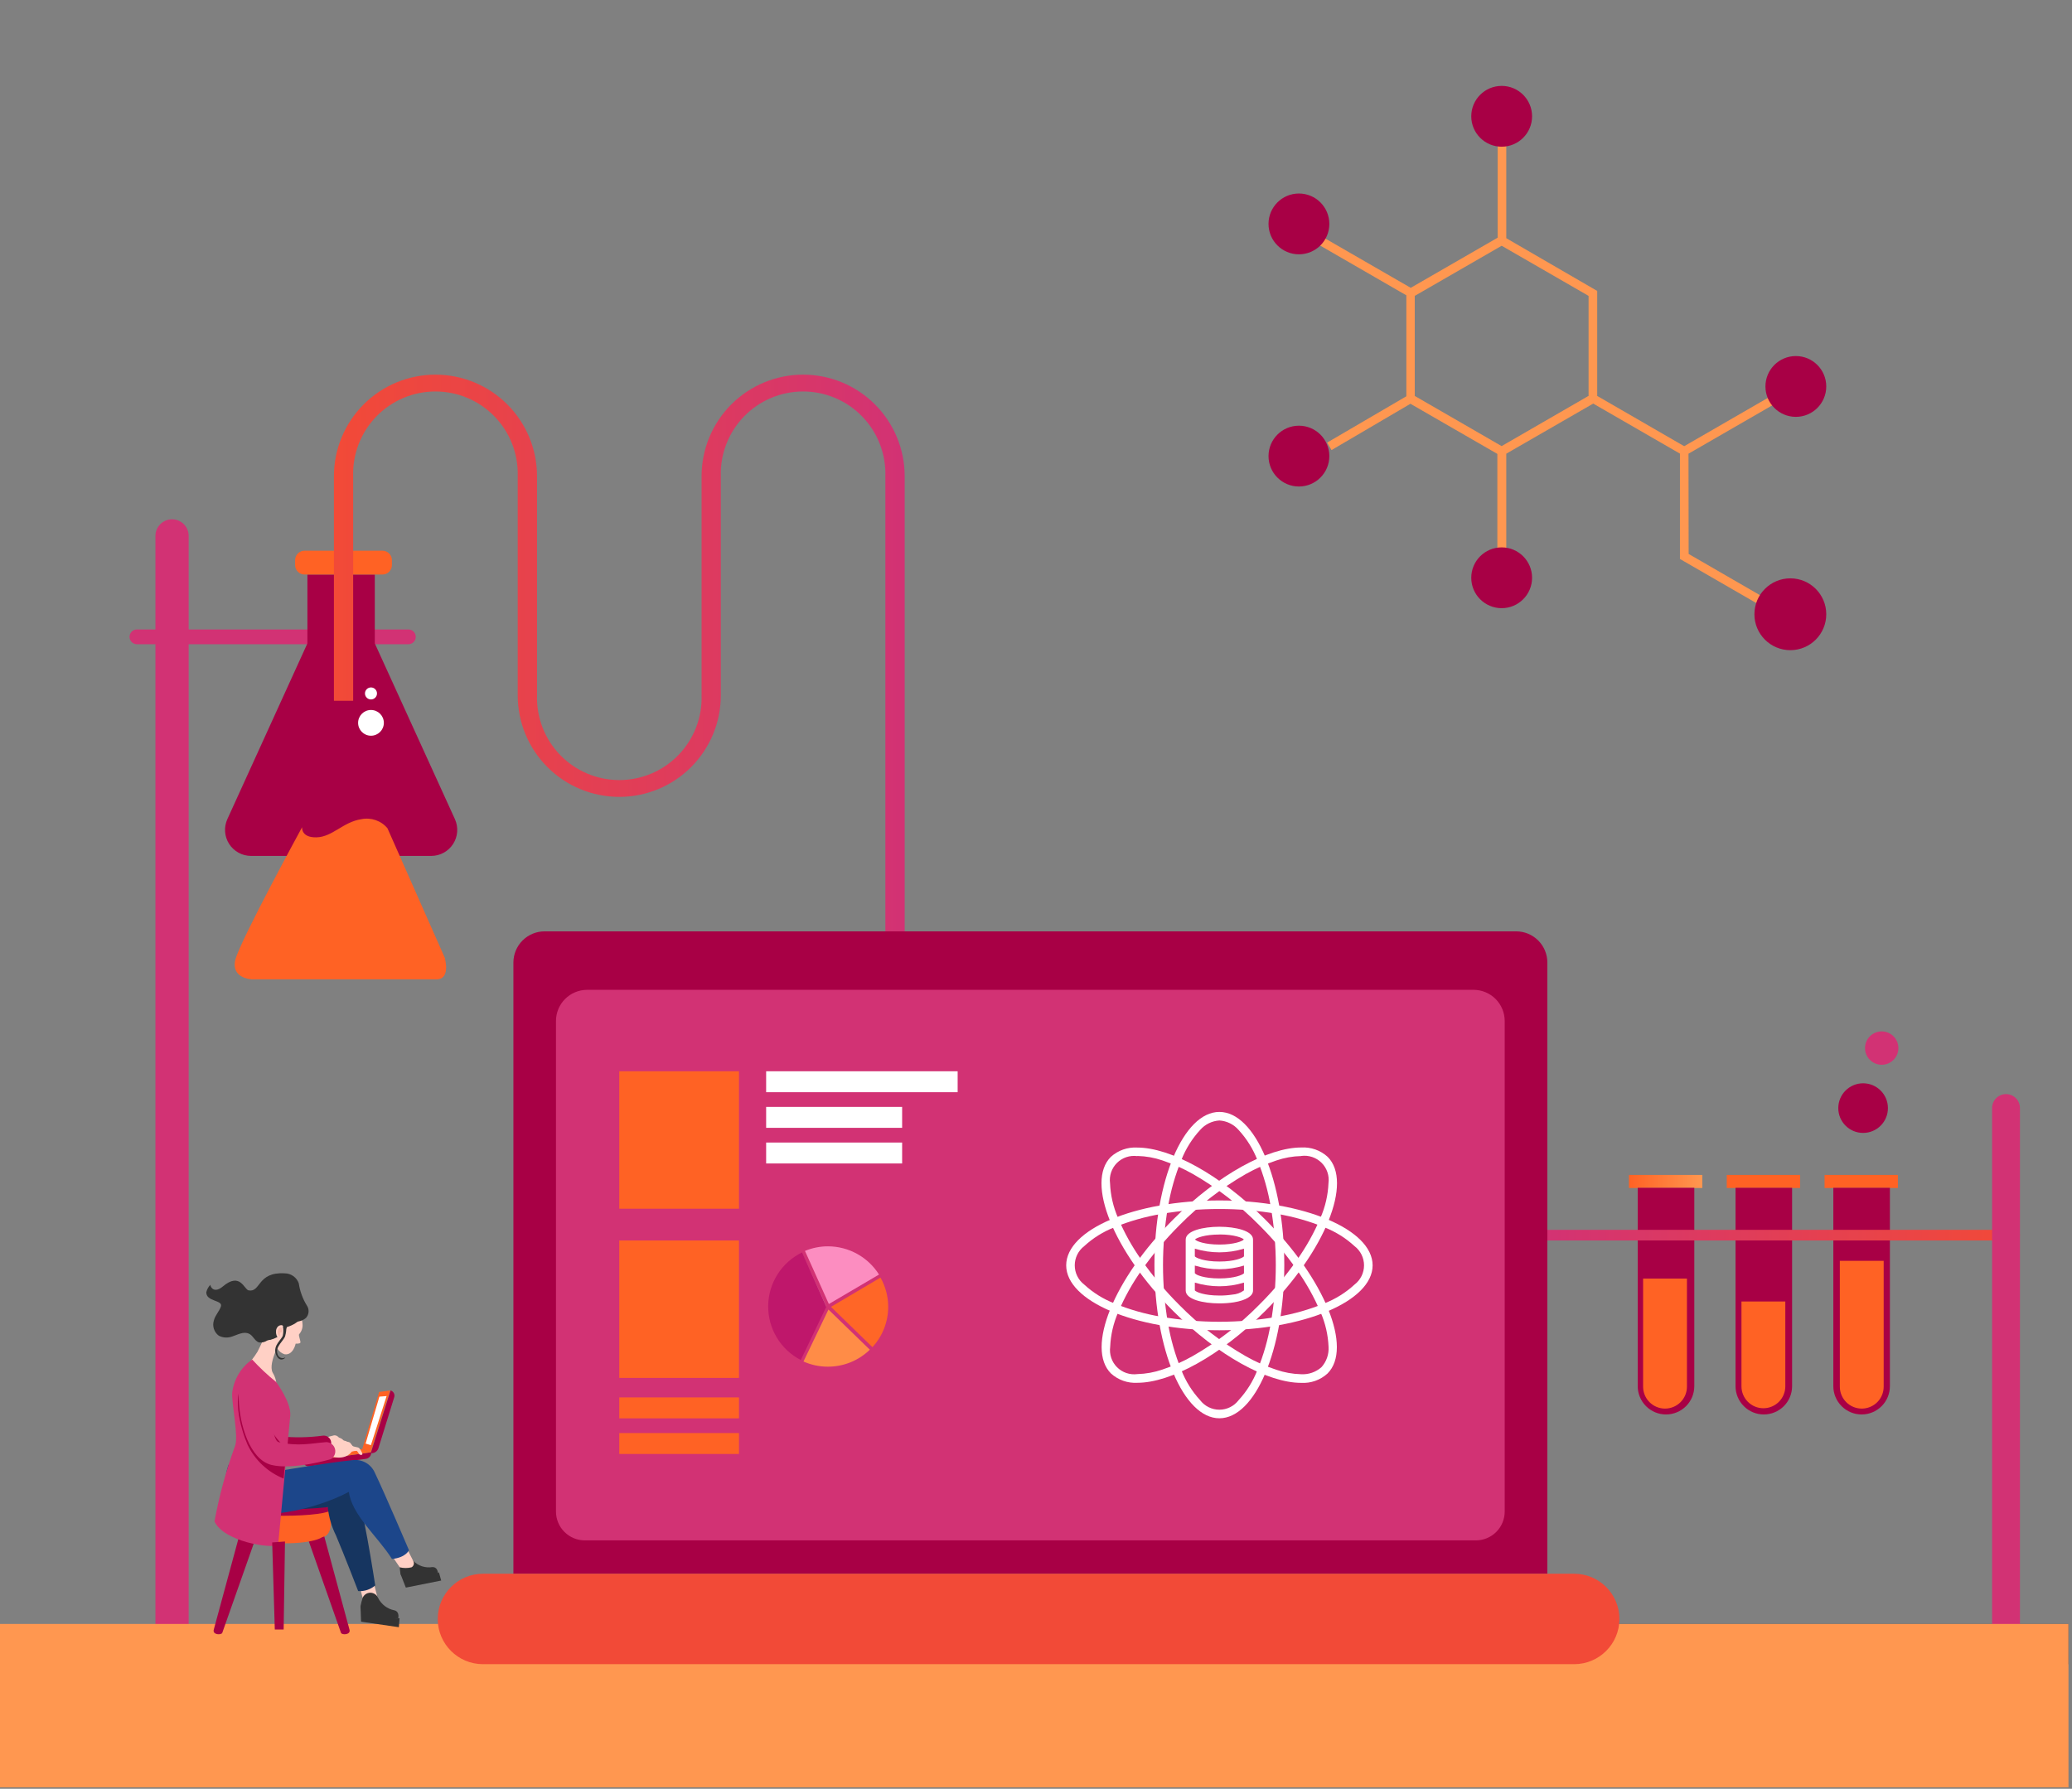 
<svg width="293" height="253" viewBox="0 0 293 253" fill="none" xmlns="http://www.w3.org/2000/svg">
	<rect x="0" y="0" width="293" height="253" fill="#808080" stroke="none"/>
	<style>
		.glow
		{
			animation: glowr 0.7s ease-in-out infinite;
		}
		@keyframes glowr
		{
			0%{ opacity: 0.4 }
			100%{ opacity: 1 }
		}

		.float
		{
			animation: floatr 4s ease-in-out infinite;
		}

		@keyframes floatr
		{
			0%{ transform: translateY(0vh); }
			50%{ transform: translateY(2vh); }
			100%{ transform: translateY(0vh); }
		}


			.tickk
	{
		stroke-dasharray: 400;
		stroke-dashoffset: 400;
		stroke: #ffffff;
        animation: ticker 4s ease forwards infinite;
        fill: #ffffff;
        stroke-width:0px;
	}
	@keyframes ticker{
		0% {  stroke-dashoffset: 400; fill: none;stroke-width:1px; fill-opacity: 0.1;}
		100%{ fill: #ffffff;stroke-dashoffset: 0;stroke-width:0px;ill-opacity: 1;}


	}

	.liquid
	{
		animation: liquidr 4s ease-in-out infinite;
		transform-origin: center center;
		transform: scale(1,0.98); 
	}

	@keyframes liquidr
		{
			0%{ transform: scale(1,0.98); }
			50%{ transform: scale(1,1.062) translateY(0.05vh);  }s
			100%{ transform: scale(1,0.98); }
		}

	</style>
<g id="Layer 1">
<path id="Vector_2" d="M240.72 166.18H230.35V168.03H240.72V166.18Z" fill="url(#paint0_linear)"/>
<path id="Vector_3" d="M231.49 168H239.59V196.06C239.59 197.121 239.169 198.138 238.418 198.888C237.668 199.639 236.651 200.06 235.59 200.06C234.529 200.06 233.512 199.639 232.762 198.888C232.011 198.138 231.59 197.121 231.59 196.06V168H231.49Z" fill="#A80045"/>
<path id="Vector_4" d="M254.55 166.18H244.18V168.03H254.55V166.18Z" fill="url(#paint1_linear)"/>
<path id="Vector_5" d="M245.32 168H253.42V196.06C253.42 197.121 252.999 198.138 252.248 198.888C251.498 199.639 250.481 200.06 249.42 200.06C248.359 200.06 247.342 199.639 246.592 198.888C245.841 198.138 245.42 197.121 245.42 196.06V168H245.32Z" fill="#A80045"/>
<path id="Vector_6" d="M268.38 166.18H258.01V168.03H268.38V166.18Z" fill="url(#paint2_linear)"/>
<path id="Vector_7" d="M259.15 168H267.25V196.06C267.25 197.121 266.829 198.138 266.078 198.888C265.328 199.639 264.311 200.06 263.25 200.06C262.189 200.06 261.172 199.639 260.422 198.888C259.671 198.138 259.25 197.121 259.25 196.06V168H259.15Z" fill="#A80045"/>
<path id="Vector_8" d="M284.88 173.95H218.33C217.916 173.95 217.58 174.286 217.58 174.7C217.58 175.114 217.916 175.45 218.33 175.45H284.88C285.294 175.45 285.63 175.114 285.63 174.7C285.63 174.286 285.294 173.95 284.88 173.95Z" fill="url(#paint3_linear)"/>
<path id="Vector_9" d="M57.75 89.03H19.36C18.786 89.03 18.32 89.496 18.32 90.07V90.08C18.32 90.654 18.786 91.12 19.36 91.12H57.75C58.324 91.12 58.79 90.654 58.79 90.08V90.07C58.79 89.496 58.324 89.03 57.75 89.03Z" fill="url(#paint4_linear)"/>
<path id="Vector_10" d="M61 121.06H35.49C34.876 121.058 34.271 120.902 33.732 120.607C33.194 120.312 32.737 119.886 32.405 119.369C32.073 118.852 31.876 118.26 31.831 117.647C31.787 117.034 31.896 116.42 32.15 115.86L43.47 91V81.26H53V91L64.33 115.86C64.584 116.419 64.693 117.032 64.649 117.644C64.605 118.256 64.409 118.848 64.078 119.365C63.747 119.881 63.292 120.307 62.754 120.603C62.217 120.899 61.614 121.056 61 121.06V121.06Z" fill="#A80045"/>
<path id="Vector_11" d="M54.08 77.89H43.07C42.33 77.89 41.73 78.49 41.73 79.23V79.92C41.73 80.66 42.33 81.26 43.07 81.26H54.08C54.82 81.26 55.42 80.66 55.42 79.92V79.23C55.42 78.49 54.82 77.89 54.08 77.89Z" fill="url(#paint5_linear)"/>
<path id="Vector_12" d="M26.68 75.8C26.68 74.502 25.628 73.45 24.33 73.45C23.032 73.45 21.98 74.502 21.98 75.8V230.98C21.98 232.278 23.032 233.33 24.33 233.33C25.628 233.33 26.68 232.278 26.68 230.98V75.8Z" fill="url(#paint6_linear)"/>
<path id="Vector_13" d="M292.5 229.69H220.36V235.39H292.5V229.69Z" fill="#384857"/>
<path id="Vector_14" d="M127.93 67.35V131.73H125.2V67.35C125.246 65.793 124.978 64.243 124.414 62.792C123.85 61.34 123 60.017 121.915 58.9C120.831 57.782 119.532 56.894 118.098 56.288C116.664 55.681 115.122 55.369 113.565 55.369C112.008 55.369 110.466 55.681 109.032 56.288C107.598 56.894 106.299 57.782 105.215 58.9C104.13 60.017 103.28 61.34 102.716 62.792C102.152 64.243 101.884 65.793 101.93 67.35V98.35C101.93 102.159 100.417 105.811 97.724 108.504C95.031 111.197 91.379 112.71 87.57 112.71C83.761 112.71 80.109 111.197 77.416 108.504C74.723 105.811 73.21 102.159 73.21 98.35V67.35C73.256 65.793 72.989 64.243 72.424 62.792C71.86 61.34 71.01 60.017 69.925 58.9C68.841 57.782 67.543 56.894 66.108 56.288C64.674 55.681 63.132 55.369 61.575 55.369C60.018 55.369 58.476 55.681 57.042 56.288C55.608 56.894 54.309 57.782 53.224 58.9C52.14 60.017 51.29 61.34 50.726 62.792C50.161 64.243 49.894 65.793 49.94 67.35V99.12H47.22V67.35C47.22 63.541 48.733 59.889 51.426 57.196C54.119 54.503 57.772 52.99 61.58 52.99C65.388 52.99 69.041 54.503 71.734 57.196C74.427 59.889 75.94 63.541 75.94 67.35V98.35C75.894 99.907 76.162 101.457 76.726 102.908C77.29 104.36 78.14 105.683 79.225 106.8C80.309 107.918 81.608 108.806 83.042 109.412C84.476 110.019 86.018 110.331 87.575 110.331C89.132 110.331 90.674 110.019 92.108 109.412C93.543 108.806 94.841 107.918 95.925 106.8C97.01 105.683 97.86 104.36 98.424 102.908C98.989 101.457 99.256 99.907 99.21 98.35V67.35C99.21 63.541 100.723 59.889 103.416 57.196C106.109 54.503 109.761 52.99 113.57 52.99C117.379 52.99 121.031 54.503 123.724 57.196C126.417 59.889 127.93 63.541 127.93 67.35V67.35Z" fill="url(#paint7_linear)"/>
<path id="Vector_15" d="M77 131.73H214.4C215.57 131.73 216.691 132.195 217.518 133.022C218.345 133.849 218.81 134.97 218.81 136.14V222.59H72.6V136.14C72.6 134.972 73.063 133.852 73.888 133.025C74.713 132.198 75.832 131.733 77 131.73Z" fill="#A80045"/>
<path id="Vector_16" d="M83 140H208.37C209.54 140 210.661 140.465 211.488 141.292C212.315 142.119 212.78 143.24 212.78 144.41V213.79C212.78 214.872 212.35 215.91 211.585 216.675C210.82 217.44 209.782 217.87 208.7 217.87H82.7C81.618 217.87 80.58 217.44 79.815 216.675C79.05 215.91 78.62 214.872 78.62 213.79V144.41C78.62 143.246 79.081 142.128 79.901 141.302C80.722 140.476 81.836 140.008 83 140Z" fill="url(#paint8_linear)"/>
<g id="Logo" class="tickk">
<path id="Vector_17" d="M160.85 163.5C162.052 163.528 163.242 163.741 164.38 164.13C165.866 164.632 167.302 165.271 168.67 166.04C172.118 168.018 175.281 170.457 178.07 173.29C180.026 175.232 181.806 177.344 183.39 179.6C184.72 181.473 185.843 183.485 186.74 185.6C187.417 187.146 187.8 188.804 187.87 190.49C187.904 191.012 187.832 191.536 187.661 192.031C187.489 192.525 187.22 192.981 186.87 193.37C186.077 194.073 185.038 194.433 183.98 194.37C182.781 194.338 181.594 194.122 180.46 193.73C178.967 193.237 177.527 192.597 176.16 191.82C172.709 189.845 169.546 187.406 166.76 184.57C164.81 182.625 163.033 180.514 161.45 178.26C160.116 176.39 158.992 174.377 158.1 172.26C157.423 170.711 157.04 169.049 156.97 167.36C156.901 166.838 156.952 166.308 157.122 165.81C157.291 165.312 157.572 164.859 157.945 164.487C158.317 164.116 158.771 163.835 159.269 163.668C159.768 163.5 160.299 163.449 160.82 163.52V163.52L160.85 163.5ZM160.82 162.31C160.14 162.27 159.459 162.366 158.817 162.592C158.174 162.819 157.584 163.172 157.08 163.63C153.5 167.22 157.45 176.98 165.91 185.44C172.25 191.79 179.33 195.59 183.98 195.59C184.66 195.631 185.341 195.536 185.984 195.309C186.626 195.083 187.217 194.729 187.72 194.27C191.31 190.69 187.36 180.92 178.89 172.46C172.55 166.12 165.48 162.31 160.82 162.31Z" fill="white"/>
<path id="Vector_18" d="M184 162.29V163.5C184.522 163.428 185.054 163.477 185.554 163.644C186.054 163.811 186.508 164.091 186.882 164.463C187.256 164.835 187.538 165.288 187.708 165.787C187.878 166.286 187.93 166.818 187.86 167.34C187.79 169.029 187.407 170.691 186.73 172.24C185.834 174.355 184.711 176.367 183.38 178.24C181.796 180.496 180.016 182.608 178.06 184.55C175.274 187.386 172.111 189.825 168.66 191.8C167.295 192.573 165.858 193.212 164.37 193.71C163.233 194.102 162.042 194.318 160.84 194.35C160.318 194.421 159.786 194.37 159.287 194.202C158.787 194.034 158.333 193.752 157.96 193.38C157.588 193.007 157.306 192.553 157.138 192.053C156.97 191.554 156.919 191.022 156.99 190.5C157.06 188.814 157.443 187.156 158.12 185.61C159.013 183.493 160.136 181.481 161.47 179.61C163.053 177.356 164.83 175.245 166.78 173.3C169.569 170.467 172.732 168.028 176.18 166.05C177.551 165.281 178.99 164.642 180.48 164.14C181.614 163.751 182.801 163.539 184 163.51V162.3V162.29ZM184 162.3C179.35 162.3 172.27 166.11 165.93 172.45C157.47 180.91 153.52 190.68 157.1 194.26C157.604 194.718 158.194 195.071 158.837 195.298C159.479 195.524 160.16 195.62 160.84 195.58C165.5 195.58 172.57 191.78 178.91 185.43C187.38 176.97 191.33 167.21 187.74 163.62C187.237 163.161 186.646 162.807 186.004 162.581C185.361 162.354 184.68 162.259 184 162.3V162.3Z" fill="white"/>
<path id="Vector_19" d="M172.43 171C175.185 170.993 177.936 171.228 180.65 171.7C182.923 172.085 185.146 172.718 187.28 173.59C188.853 174.204 190.298 175.106 191.54 176.25C191.959 176.569 192.298 176.981 192.532 177.452C192.765 177.924 192.887 178.444 192.887 178.97C192.887 179.496 192.765 180.016 192.532 180.488C192.298 180.959 191.959 181.371 191.54 181.69C190.298 182.834 188.853 183.736 187.28 184.35C185.148 185.226 182.924 185.86 180.65 186.24C175.211 187.187 169.649 187.187 164.21 186.24C161.936 185.86 159.712 185.226 157.58 184.35C156.007 183.736 154.562 182.834 153.32 181.69C152.903 181.37 152.565 180.958 152.333 180.486C152.1 180.015 151.98 179.496 151.98 178.97C151.98 178.444 152.1 177.925 152.333 177.454C152.565 176.982 152.903 176.57 153.32 176.25C154.562 175.106 156.007 174.204 157.58 173.59C159.714 172.718 161.937 172.085 164.21 171.7C166.924 171.228 169.675 170.994 172.43 171V171ZM172.43 169.79C160.43 169.79 150.77 173.9 150.77 178.97C150.77 184.04 160.47 188.15 172.43 188.15C184.39 188.15 194.1 184.04 194.1 178.97C194.1 173.9 184.4 169.79 172.43 169.79Z" fill="white"/>
<path id="Vector_20" d="M172.43 158.48C172.95 158.512 173.458 158.646 173.925 158.876C174.392 159.106 174.808 159.427 175.15 159.82C176.294 161.062 177.196 162.507 177.81 164.08C178.686 166.212 179.32 168.436 179.7 170.71C180.647 176.149 180.647 181.711 179.7 187.15C179.32 189.424 178.686 191.648 177.81 193.78C177.196 195.353 176.294 196.798 175.15 198.04C174.831 198.459 174.419 198.798 173.948 199.032C173.476 199.265 172.956 199.387 172.43 199.387C171.904 199.387 171.384 199.265 170.912 199.032C170.441 198.798 170.029 198.459 169.71 198.04C168.566 196.798 167.664 195.353 167.05 193.78C166.178 191.646 165.545 189.423 165.16 187.15C164.227 181.71 164.227 176.15 165.16 170.71C165.545 168.437 166.178 166.214 167.05 164.08C167.664 162.507 168.566 161.062 169.71 159.82C170.052 159.428 170.469 159.108 170.936 158.878C171.403 158.648 171.911 158.513 172.43 158.48V158.48ZM172.43 157.27C167.36 157.27 163.25 166.97 163.25 178.93C163.25 190.89 167.36 200.6 172.43 200.6C177.5 200.6 181.61 190.9 181.61 178.93C181.61 166.96 177.5 157.27 172.43 157.27V157.27Z" fill="white"/>
<path id="Vector_21" d="M172.43 173.51C170.14 173.51 167.67 174.08 167.67 175.32V182.54C167.67 183.79 170.14 184.35 172.42 184.35H172.48C173.149 184.35 173.818 184.3 174.48 184.2C176.19 183.92 177.19 183.31 177.19 182.54V175.32C177.2 174.08 174.72 173.51 172.43 173.51ZM175.91 182.51C175.427 182.868 174.85 183.076 174.25 183.11C173.648 183.203 173.039 183.247 172.43 183.24C170.26 183.24 169.12 182.73 168.96 182.51V181.41C171.225 182.103 173.645 182.103 175.91 181.41V182.51ZM168.96 176.61C171.225 177.303 173.645 177.303 175.91 176.61V177.7C175.74 177.91 174.61 178.43 172.43 178.43C170.25 178.43 169.12 177.91 168.96 177.7V176.61ZM168.96 180.1V179C171.225 179.693 173.645 179.693 175.91 179V180.09C175.74 180.3 174.61 180.82 172.43 180.82C170.25 180.82 169.12 180.32 169 180.11L168.96 180.1ZM172.44 174.6C174.56 174.6 175.72 175.09 175.89 175.31C175.72 175.54 174.56 176.03 172.44 176.03C170.32 176.03 169.15 175.54 168.99 175.31C169.15 175.1 170.32 174.61 172.44 174.61V174.6Z" fill="white"/>
</g>
<path id="Vector_22" d="M225.25 57.08L213 64.17L225.31 57.06L225.25 57.08Z" fill="#FF9750"/>
<path id="Vector_23" d="M224.64 56.02V56.05L212.35 63.15L212.33 63.13L224.64 56.02Z" fill="#FF9750"/>
<path id="Vector_24" d="M238.77 64.17L251.36 56.9L250.75 55.84L238.16 63.11L225.86 56V41.15L213 33.69V19.07H211.78V33.62L199.49 40.71L186.89 33.44L186.28 34.5L198.87 41.77V56.05L187.67 62.6L188.29 63.66L199.45 57.11L211.74 64.2V78.72H213V64.17L225.29 57.08L237.56 64.16V79.06L250.77 86.69L251.38 85.63L238.79 78.35L238.77 64.17ZM224.64 56L212.35 63.1L200.06 56V41.85L212.35 34.76L224.64 41.85V56Z" fill="#FF9750"/>
<path id="Vector_25" d="M285.64 156.72C285.64 155.632 284.758 154.75 283.67 154.75C282.582 154.75 281.7 155.632 281.7 156.72V233.42C281.7 234.508 282.582 235.39 283.67 235.39C284.758 235.39 285.64 234.508 285.64 233.42V156.72Z" fill="url(#paint9_linear)"/>
<path id="Vector_26" d="M104.5 151.52H87.57V170.96H104.5V151.52Z" fill="url(#paint10_linear)"/>
<g id="Group" style="mix-blend-mode:soft-light">
<g id="Vector_27" style="mix-blend-mode:soft-light">
<path d="M135.42 151.52H108.34V154.48H135.42V151.52Z" fill="white"/>
</g>
<g id="Vector_28" style="mix-blend-mode:soft-light">
<path d="M127.57 156.56H108.34V159.52H127.57V156.56Z" fill="white"/>
</g>
<g id="Vector_29" style="mix-blend-mode:soft-light">
<path d="M127.57 161.6H108.34V164.56H127.57V161.6Z" fill="white"/>
</g>
</g>
<path id="Vector_30" d="M104.5 197.65H87.57V200.61H104.5V197.65Z" fill="url(#paint11_linear)"/>
<path id="Vector_31" d="M104.5 202.69H87.57V205.65H104.5V202.69Z" fill="url(#paint12_linear)"/>
<path id="Vector_32" d="M104.5 175.45H87.57V194.89H104.5V175.45Z" fill="url(#paint13_linear)"/>
<path id="Vector_33" d="M116.86 184.89V184.8L113.24 192.36C111.835 191.636 110.66 190.536 109.846 189.182C109.031 187.828 108.61 186.274 108.628 184.694C108.647 183.114 109.105 181.571 109.951 180.237C110.798 178.903 111.999 177.83 113.42 177.14V177.14L116.86 184.79C116.851 184.823 116.851 184.857 116.86 184.89V184.89Z" fill="#BF176B"/>
<path id="Vector_34" d="M116.84 184.76V184.85C116.833 184.82 116.833 184.79 116.84 184.76V184.76ZM116.84 184.76V184.85C116.833 184.82 116.833 184.79 116.84 184.76V184.76Z" fill="#E54050"/>
<path id="Vector_35" d="M125.6 184.79C125.611 186.92 124.814 188.974 123.37 190.54L117.51 184.84L124.51 180.7C125.216 181.948 125.591 183.356 125.6 184.79V184.79Z" fill="#FF6627"/>
<path id="Vector_36" d="M124.3 180.27L117.21 184.44L113.83 176.93C114.862 176.498 115.971 176.277 117.09 176.28C118.531 176.283 119.947 176.65 121.208 177.348C122.469 178.045 123.532 179.051 124.3 180.27V180.27Z" fill="#FC8DC0"/>
<path id="Vector_37" d="M116.84 184.76L113.4 177.11L116.83 184.77V184.86C116.824 184.826 116.828 184.792 116.84 184.76Z" fill="white"/>
<path id="Vector_38" d="M123 190.9C121.414 192.446 119.285 193.308 117.07 193.3C115.881 193.305 114.705 193.056 113.62 192.57L117.15 185.22L123 190.9Z" fill="#FF8C47"/>
<path id="Vector_39" d="M116.84 184.76V184.85C116.833 184.82 116.833 184.79 116.84 184.76V184.76Z" fill="white"/>
<path id="Vector_40" d="M292.5 229.69H0V252.8H292.5V229.69Z" fill="#FF9750"/>
<path id="Vector_41" d="M222.6 222.59H68.3C64.765 222.59 61.9 225.453 61.9 228.985C61.9 232.517 64.765 235.38 68.3 235.38H222.6C226.135 235.38 229 232.517 229 228.985C229 225.453 226.135 222.59 222.6 222.59Z" fill="url(#paint14_linear)"/>
<g id="FloatDots" class="float">
<path id="Vector_42" d="M266.09 150.6C267.393 150.6 268.45 149.543 268.45 148.24C268.45 146.937 267.393 145.88 266.09 145.88C264.787 145.88 263.73 146.937 263.73 148.24C263.73 149.543 264.787 150.6 266.09 150.6Z" fill="url(#paint15_linear)"/>
<path id="Vector_43" d="M263.46 160.24C265.399 160.24 266.97 158.669 266.97 156.73C266.97 154.791 265.399 153.22 263.46 153.22C261.521 153.22 259.95 154.791 259.95 156.73C259.95 158.669 261.521 160.24 263.46 160.24Z" fill="#A80045"/>
</g>
<g id="Dots" class="glow">
<path id="Vector_44" d="M253.95 58.96C256.325 58.96 258.25 57.035 258.25 54.66C258.25 52.285 256.325 50.36 253.95 50.36C251.575 50.36 249.65 52.285 249.65 54.66C249.65 57.035 251.575 58.96 253.95 58.96Z" fill="#A80045"/>
<path id="Vector_45" d="M253.17 91.96C255.976 91.96 258.25 89.686 258.25 86.88C258.25 84.074 255.976 81.8 253.17 81.8C250.364 81.8 248.09 84.074 248.09 86.88C248.09 89.686 250.364 91.96 253.17 91.96Z" fill="#A80045"/>
<path id="Vector_46" d="M212.35 86.02C214.725 86.02 216.65 84.095 216.65 81.72C216.65 79.345 214.725 77.42 212.35 77.42C209.975 77.42 208.05 79.345 208.05 81.72C208.05 84.095 209.975 86.02 212.35 86.02Z" fill="#A80045"/>
<path id="Vector_47" d="M183.68 68.81C186.055 68.81 187.98 66.885 187.98 64.51C187.98 62.135 186.055 60.21 183.68 60.21C181.305 60.21 179.38 62.135 179.38 64.51C179.38 66.885 181.305 68.81 183.68 68.81Z" fill="#A80045"/>
<path id="Vector_48" d="M183.68 35.97C186.055 35.97 187.98 34.045 187.98 31.67C187.98 29.295 186.055 27.37 183.68 27.37C181.305 27.37 179.38 29.295 179.38 31.67C179.38 34.045 181.305 35.97 183.68 35.97Z" fill="#A80045"/>
<path id="Vector_49" d="M212.35 20.75C214.725 20.75 216.65 18.825 216.65 16.45C216.65 14.075 214.725 12.15 212.35 12.15C209.975 12.15 208.05 14.075 208.05 16.45C208.05 18.825 209.975 20.75 212.35 20.75Z" fill="#A80045"/>
</g>
<path id="Liquid" class="liquid" d="M42.722 97.349C42.722 97.349 42.532 98.879 44.772 98.819C47.012 98.76 48.532 96.59 51.092 96.201C51.77 96.058 52.473 96.105 53.126 96.336C53.779 96.568 54.355 96.974 54.792 97.511L62.889 116.183C62.889 116.183 63.788 119.313 61.738 119.312L35.568 119.308C35.568 119.308 32.638 119.177 33.278 116.497C33.919 113.817 42.722 97.349 42.722 97.349Z" fill="url(#paint16_linear)"/>
<path id="Vector_50" d="M52.46 104.06C53.465 104.06 54.28 103.245 54.28 102.24C54.28 101.235 53.465 100.42 52.46 100.42C51.455 100.42 50.64 101.235 50.64 102.24C50.64 103.245 51.455 104.06 52.46 104.06Z" fill="white"/>
<path id="Vector_51" d="M52.46 98.93C52.929 98.93 53.31 98.549 53.31 98.08C53.31 97.611 52.929 97.23 52.46 97.23C51.991 97.23 51.61 97.611 51.61 98.08C51.61 98.549 51.991 98.93 52.46 98.93Z" fill="white"/>
<path id="Vector_52" d="M39.76 187.79C39.76 187.79 39.14 187.53 38.94 188.07C38.899 188.163 38.88 188.264 38.884 188.366C38.888 188.468 38.915 188.567 38.963 188.657C39.011 188.747 39.079 188.824 39.162 188.884C39.245 188.943 39.34 188.983 39.44 189C40.08 189.08 39.76 187.79 39.76 187.79Z" fill="#E57E55"/>
<path id="Vector_53" d="M37.83 188C37.417 189.089 36.943 190.154 36.41 191.19C35.912 192.001 35.314 192.747 34.63 193.41C34.63 193.41 37.79 196.48 39.07 196.54C39.183 195.701 38.999 194.848 38.55 194.13C37.82 192.66 40 189.13 40 189.13C39.314 188.685 38.588 188.307 37.83 188V188Z" fill="#FFD0C5"/>
<path id="Vector_54" fill-rule="evenodd" clip-rule="evenodd" d="M40.25 191.55C41.48 191.71 41.81 190.04 41.81 190.04C41.81 190.04 42.43 190.09 42.48 189.89C42.53 189.69 42.19 188.89 42.29 188.72C42.478 188.514 42.619 188.27 42.702 188.003C42.785 187.737 42.808 187.456 42.77 187.18C42.756 186.917 42.69 186.66 42.576 186.422C42.463 186.185 42.303 185.973 42.107 185.797C41.911 185.621 41.682 185.486 41.434 185.399C41.186 185.312 40.923 185.275 40.66 185.29C39.724 186.499 39.148 187.948 39 189.47C38.916 189.91 38.997 190.365 39.228 190.749C39.458 191.132 39.822 191.418 40.25 191.55V191.55Z" fill="#FFD0C5"/>
<path id="Vector_55" fill-rule="evenodd" clip-rule="evenodd" d="M40.09 188.57L40.59 187.69C41.428 187.454 42.177 186.974 42.74 186.31C42.92 186 42.74 185.41 42.04 184.8C41.34 184.19 38.04 183.2 36.89 185.45C36.483 186.082 36.328 186.844 36.456 187.584C36.584 188.325 36.985 188.991 37.58 189.45C38.37 189.85 40.09 188.57 40.09 188.57Z" fill="#333333"/>
<path id="Vector_56" d="M36.62 189.87C35.99 189.66 35.78 188.87 35.19 188.63C34.41 188.28 33.55 188.81 32.81 189.04C32.507 189.15 32.184 189.196 31.863 189.175C31.541 189.155 31.227 189.068 30.94 188.92C30.615 188.68 30.373 188.346 30.248 187.962C30.122 187.578 30.12 187.165 30.24 186.78C30.41 186.04 31 185.51 31.24 184.78C31.53 183.84 29.16 184.14 29.17 182.78C29.263 182.38 29.463 182.014 29.75 181.72C29.75 182.03 30.27 183 31.52 181.95C33.99 179.87 34.52 182.4 35.16 182.51C36.9 182.83 36.35 179.87 40.25 180.1C40.688 180.1 41.116 180.235 41.474 180.487C41.832 180.74 42.103 181.097 42.25 181.51C42.411 182.616 42.795 183.678 43.38 184.63C43.564 184.892 43.654 185.208 43.636 185.527C43.618 185.847 43.492 186.151 43.28 186.39C42.28 187.3 40.86 186.82 39.68 186.94C39.24 186.94 38.68 187.18 38.68 187.71C38.68 188.24 39.35 188.86 38.77 189.21C38.449 189.372 38.114 189.506 37.77 189.61C37.431 189.834 37.022 189.927 36.62 189.87V189.87Z" fill="#333333"/>
<path id="Vector_57" d="M40.18 188.43C40.18 188.43 40.27 187.43 39.79 187.43C39.31 187.43 39.08 187.86 39.04 188.17C39 188.48 39.04 189.25 39.63 189.36C39.89 189.41 40.09 189.23 40.18 188.43Z" fill="#FFD0C5"/>
<path id="Vector_58" d="M39.59 189C39.59 188.85 39.59 188.67 39.59 188.5C39.671 188.488 39.751 188.472 39.83 188.45C39.88 188.17 39.93 187.59 39.56 187.78C39.19 187.97 39.16 188.92 39.59 189Z" fill="#F7BAAD"/>
<path id="Vector_59" fill-rule="evenodd" clip-rule="evenodd" d="M40 187.59C40.081 188.009 40.081 188.441 40 188.86C39.88 189.45 38.58 190.25 39 191.49C39.42 192.73 40.28 192.21 40.35 191.99C40.245 192.052 40.126 192.087 40.004 192.092C39.882 192.098 39.76 192.073 39.65 192.021C39.54 191.969 39.444 191.89 39.37 191.792C39.297 191.695 39.249 191.581 39.23 191.46C38.91 190.46 40.14 189.63 40.33 188.96C40.454 188.501 40.508 188.025 40.49 187.55L40 187.59Z" fill="#333333"/>
<path id="Vector_60" d="M34.1 216.22L30.23 230.49C30.01 231.25 31.3 231.28 31.43 230.95L36.5 216.56L34.1 216.22Z" fill="#A80045"/>
<path id="Vector_61" d="M45.56 216.22L49.42 230.49C49.64 231.25 48.35 231.28 48.22 230.95L43.16 216.56L45.56 216.22Z" fill="#A80045"/>
<path id="Vector_62" d="M34.4 217.22C34.4 217.22 35.09 218.29 40.06 218.29C45.03 218.29 45.82 217.22 45.82 217.22H34.4Z" fill="url(#paint17_linear)"/>
<path id="Vector_63" d="M32.14 214.52C32.065 215.424 32.264 216.33 32.71 217.12C33.77 218.39 45.36 217.63 45.98 217.29C47.24 216.6 46.68 213.8 46.68 213.8L32.14 214.52Z" fill="url(#paint18_linear)"/>
<path id="Vector_64" d="M46.53 212.06L33.62 212.32C33.532 212.323 33.445 212.346 33.367 212.388C33.289 212.429 33.222 212.488 33.17 212.56C32.885 212.931 32.637 213.33 32.43 213.75C31.97 214.75 32 214.75 33 214.81C36.34 214.88 46.39 214.6 46.39 214.6C46.481 214.589 46.568 214.557 46.645 214.506C46.721 214.455 46.785 214.387 46.83 214.308C46.876 214.228 46.903 214.139 46.908 214.047C46.913 213.956 46.896 213.864 46.86 213.78" fill="url(#paint19_linear)"/>
<path id="Vector_65" d="M40.07 214.39C43.781 214.39 46.79 213.996 46.79 213.51C46.79 213.024 43.781 212.63 40.07 212.63C36.359 212.63 33.35 213.024 33.35 213.51C33.35 213.996 36.359 214.39 40.07 214.39Z" fill="#A80045"/>
<path id="Vector_66" d="M50.79 224.12L51.28 225.99C51.28 225.99 53.11 227.38 53.36 225.87C53.36 225.87 52.99 224.42 52.82 223.73C52.65 223.04 50.77 223.26 50.79 224.12Z" fill="#FFD0C5"/>
<path id="Vector_67" d="M51.28 226C51.157 226.387 51.057 226.781 50.98 227.18C51.1 227.736 51.253 228.283 51.44 228.82C51.533 228.882 51.643 228.915 51.755 228.915C51.867 228.915 51.977 228.882 52.07 228.82L52.3 227.82C52.607 228.221 52.987 228.56 53.42 228.82C54.357 229.087 55.345 229.124 56.3 228.93C56.3 228.93 56.57 227.99 55.8 227.77C55.296 227.676 54.82 227.465 54.412 227.155C54.004 226.844 53.674 226.441 53.45 225.98C53.357 225.768 53.204 225.589 53.01 225.463C52.816 225.337 52.59 225.272 52.358 225.274C52.127 225.276 51.902 225.346 51.71 225.475C51.518 225.604 51.369 225.787 51.28 226V226Z" fill="#333333"/>
<g id="Group_2">
<path id="Vector_68" d="M56.5 228.88C55.547 228.999 54.582 228.966 53.64 228.78C53.03 228.46 52.38 227.56 52.19 227.53C52 227.5 50.98 227.17 50.98 227.17L51.06 229.37L56.4 230.15L56.5 228.88Z" fill="#333333"/>
</g>
<path id="Vector_69" d="M53.06 224.24C52.394 224.815 51.528 225.103 50.65 225.04C50.65 225.04 48.65 219.85 47.51 217.17C46.885 215.917 46.492 214.562 46.35 213.17C44.154 213.396 41.947 213.496 39.74 213.47C39.74 213.47 48.02 209.47 49.22 209.52C49.54 209.52 49.67 209.73 49.66 210.03C49.868 210.091 50.05 210.217 50.18 210.39C51.12 211.51 53.06 224.24 53.06 224.24Z" fill="#163560"/>
<path id="Vector_70" d="M40.26 204C40.26 204.14 40.49 208.32 39.97 208.47C39.45 208.62 37.7 208.82 37.32 207.95C36.94 207.08 40.26 204 40.26 204Z" fill="#EFE9DA"/>
<path id="Vector_71" d="M43.72 207.41L51.72 206.34C51.923 206.314 52.11 206.219 52.252 206.072C52.394 205.925 52.481 205.734 52.5 205.53V205.53C52.716 205.543 52.929 205.485 53.11 205.366C53.29 205.247 53.427 205.073 53.5 204.87L55.75 197.61C55.779 197.514 55.788 197.413 55.778 197.314C55.767 197.214 55.737 197.118 55.688 197.03C55.64 196.943 55.574 196.866 55.496 196.804C55.417 196.742 55.327 196.696 55.23 196.67V196.67L52.47 205.41L42.87 206.77C42.91 206.961 43.019 207.131 43.175 207.249C43.331 207.367 43.525 207.424 43.72 207.41V207.41Z" fill="#A80045"/>
<path id="Vector_72" d="M55.18 196.67L53.61 196.88L51.23 204.95L52.42 205.41L55.18 196.67Z" fill="url(#paint20_linear)"/>
<path id="Vector_73" d="M53.65 197.54L54.67 197.46L52.45 204.4L51.7 204.18L53.65 197.54Z" fill="white"/>
<path id="Vector_74" d="M51.23 204.95L43.18 206.08L42.82 206.77L52.42 205.41L51.23 204.95Z" fill="url(#paint21_linear)"/>
<path id="Vector_75" d="M45.25 203.6C45.904 203.361 46.572 203.164 47.25 203.01C47.76 203.01 47.8 203.29 48.01 203.36C48.231 203.427 48.429 203.555 48.58 203.73C48.77 203.91 49.24 203.88 49.49 204.04C49.708 204.279 49.872 204.562 49.97 204.87C49.97 205.05 49.77 205.05 49.63 204.98C49.49 204.91 49.3 204.51 49.17 204.45C49.04 204.39 48.45 204.55 48.45 204.55C48.45 204.55 47.81 205.72 45.87 205.31C43.77 204.86 45.25 203.6 45.25 203.6Z" fill="#FFD0C5"/>
<path id="Vector_76" d="M35.17 193.75C35.17 193.75 33.33 193.75 33.6 196.87C33.87 199.99 35.8 205.27 38.73 205.87C41.66 206.47 46.21 205.06 46.21 205.06C46.441 204.957 46.628 204.775 46.736 204.545C46.843 204.316 46.864 204.056 46.794 203.812C46.725 203.569 46.57 203.358 46.358 203.22C46.146 203.082 45.891 203.025 45.64 203.06C43.651 203.328 41.637 203.362 39.64 203.16C38.64 203.07 38.06 197.93 37.8 196.45C37.54 194.97 36.44 193.69 35.17 193.75Z" fill="#A80045"/>
<path id="Vector_77" d="M56.52 221.48C56.536 221.862 56.573 222.242 56.63 222.62C56.915 223.076 57.229 223.514 57.57 223.93C57.662 223.962 57.763 223.964 57.856 223.935C57.95 223.906 58.032 223.849 58.09 223.77L58.02 222.77C58.415 223.044 58.86 223.238 59.33 223.34C60.25 223.279 61.142 222.998 61.93 222.52C61.93 222.52 61.93 221.61 61.12 221.65C60.643 221.725 60.154 221.688 59.694 221.54C59.234 221.393 58.815 221.139 58.47 220.8C58.322 220.636 58.13 220.519 57.916 220.465C57.702 220.41 57.477 220.419 57.269 220.492C57.061 220.565 56.879 220.697 56.745 220.873C56.612 221.049 56.534 221.26 56.52 221.48V221.48Z" fill="#333333"/>
<g id="Group_3">
<path id="Vector_78" d="M62.07 222.4C61.259 222.807 60.388 223.081 59.49 223.21C58.86 223.12 57.99 222.52 57.82 222.56C57.65 222.6 56.63 222.62 56.63 222.62L57.39 224.55L62.39 223.55L62.07 222.4Z" fill="#333333"/>
</g>
<path id="Vector_79" d="M55.14 219.63L56.53 221.68C57.075 221.812 57.645 221.812 58.19 221.68C58.333 221.603 58.442 221.475 58.494 221.32C58.546 221.166 58.538 220.998 58.47 220.85L57.33 218.6L55.14 219.63Z" fill="#FFD0C5"/>
<path id="Vector_80" d="M53 208.29C52.734 207.683 52.275 207.182 51.695 206.864C51.114 206.545 50.444 206.428 49.79 206.53C46.68 206.83 39.43 208.05 39.43 208.05L32.34 207.15C32.34 207.15 30.77 210.68 33.61 213.15C36.07 215.32 44.44 213.62 49.33 211.01C49.79 214.34 53.33 217.21 55.43 220.5C57.43 220.3 57.83 219.25 57.83 219.25C57.83 219.25 54.31 211 53 208.29Z" fill="#1C468A"/>
<path id="Vector_81" d="M35.66 192.29C36.709 193.433 37.843 194.496 39.05 195.47C39.05 195.47 41.17 198.31 41.05 200.19L39.33 218.52C38.26 219.06 31.65 218.05 30.33 215.19C30.995 211.554 31.969 207.981 33.24 204.51C33.76 203.16 32.74 198.51 32.83 197.02C32.939 196.076 33.248 195.166 33.736 194.35C34.224 193.535 34.88 192.833 35.66 192.29V192.29Z" fill="url(#paint22_linear)"/>
<path id="Vector_82" d="M34.78 195.17C32.62 197 34 202 35 204.32C36.038 206.508 37.863 208.226 40.11 209.13C40.18 208.06 40.49 206.04 40.49 204.82C38 202.87 36 198 34.78 195.17Z" fill="#A80045"/>
<path id="Vector_83" d="M46.53 204.36C47.182 204.12 47.85 203.926 48.53 203.78C49.03 203.72 49.07 204.06 49.29 204.13C49.51 204.193 49.706 204.322 49.85 204.5C50.05 204.67 50.52 204.64 50.77 204.8C50.989 205.042 51.152 205.329 51.25 205.64C51.25 205.81 51.05 205.81 50.9 205.75C50.75 205.69 50.58 205.28 50.45 205.21C50.206 205.207 49.962 205.244 49.73 205.32C49.73 205.32 49.08 206.48 47.15 206.08C45.05 205.63 46.53 204.36 46.53 204.36Z" fill="#FFD0C5"/>
<path id="Vector_84" d="M35.55 193.91C34.55 194.06 33.66 194.39 33.76 197.91C33.86 201.43 35.3 206.44 38.39 207.2C41.48 207.96 46.79 206.38 46.79 206.38C47.029 206.235 47.215 206.016 47.32 205.757C47.425 205.497 47.443 205.211 47.372 204.94C47.302 204.67 47.145 204.429 46.927 204.254C46.709 204.079 46.44 203.98 46.16 203.97C43.95 204.15 42.16 204.61 39.4 203.97C38.4 203.73 38.23 198.66 38.04 196.97C37.85 195.28 36.89 193.71 35.55 193.91Z" fill="url(#paint23_linear)"/>
<path id="Vector_85" d="M40.11 230.48H38.86L38.49 218.16L40.3 218.03L40.11 230.48Z" fill="#A80045"/>
<path id="Vector_86" d="M232.36 180.84H238.55V196.13C238.55 196.952 238.223 197.741 237.642 198.322C237.061 198.903 236.272 199.23 235.45 199.23V199.23C234.628 199.23 233.839 198.903 233.258 198.322C232.677 197.741 232.35 196.952 232.35 196.13V180.84H232.36Z" fill="url(#paint24_linear)"/>
<path id="Vector_87" d="M246.27 184.08H252.46V196.08C252.46 196.902 252.133 197.691 251.552 198.272C250.971 198.853 250.182 199.18 249.36 199.18V199.18C248.538 199.18 247.749 198.853 247.168 198.272C246.587 197.691 246.26 196.902 246.26 196.08V184.08H246.27Z" fill="url(#paint25_linear)"/>
<path id="Vector_88" d="M260.18 178.33H266.37V196.13C266.37 196.952 266.043 197.741 265.462 198.322C264.881 198.903 264.092 199.23 263.27 199.23V199.23C262.863 199.23 262.46 199.15 262.084 198.994C261.708 198.838 261.366 198.61 261.078 198.322C260.79 198.034 260.562 197.692 260.406 197.316C260.25 196.94 260.17 196.537 260.17 196.13V178.33H260.18Z" fill="url(#paint26_linear)"/>
</g>
<defs>
<linearGradient id="paint0_linear" x1="230.35" y1="167.1" x2="240.72" y2="167.1" gradientUnits="userSpaceOnUse">
<stop stop-color="#FF6224"/>
<stop offset="1" stop-color="#FF9750"/>
</linearGradient>
<linearGradient id="paint1_linear" x1="2776.33" y1="475.316" x2="2883.87" y2="475.316" gradientUnits="userSpaceOnUse">
<stop stop-color="#FF6224"/>
<stop offset="1" stop-color="#FF9750"/>
</linearGradient>
<linearGradient id="paint2_linear" x1="2933.57" y1="475.316" x2="3041.11" y2="475.316" gradientUnits="userSpaceOnUse">
<stop stop-color="#FF6224"/>
<stop offset="1" stop-color="#FF9750"/>
</linearGradient>
<linearGradient id="paint3_linear" x1="217.58" y1="174.7" x2="285.63" y2="174.7" gradientUnits="userSpaceOnUse">
<stop stop-color="#D23274"/>
<stop offset="1" stop-color="#F24A37"/>
</linearGradient>
<linearGradient id="paint4_linear" x1="759.73" y1="277.277" x2="2397.55" y2="277.277" gradientUnits="userSpaceOnUse">
<stop stop-color="#D23274"/>
<stop offset="1" stop-color="#F24A37"/>
</linearGradient>
<linearGradient id="paint5_linear" x1="613.014" y1="346.041" x2="800.567" y2="346.041" gradientUnits="userSpaceOnUse">
<stop stop-color="#FF6224"/>
<stop offset="1" stop-color="#FF9750"/>
</linearGradient>
<linearGradient id="paint6_linear" x1="125.286" y1="24597.4" x2="147.376" y2="24597.4" gradientUnits="userSpaceOnUse">
<stop stop-color="#D23274"/>
<stop offset="1" stop-color="#F24A37"/>
</linearGradient>
<linearGradient id="paint7_linear" x1="47.22" y1="92.36" x2="127.93" y2="92.36" gradientUnits="userSpaceOnUse">
<stop stop-color="#F24A37"/>
<stop offset="1" stop-color="#D23274"/>
</linearGradient>
<linearGradient id="paint8_linear" x1="10627.6" y1="14073.3" x2="28625.2" y2="14073.3" gradientUnits="userSpaceOnUse">
<stop stop-color="#D23274"/>
<stop offset="1" stop-color="#F24A37"/>
</linearGradient>
<linearGradient id="paint9_linear" x1="1391.6" y1="15885.2" x2="1407.08" y2="15885.2" gradientUnits="userSpaceOnUse">
<stop stop-color="#D23274"/>
<stop offset="1" stop-color="#F24A37"/>
</linearGradient>
<linearGradient id="paint10_linear" x1="1570.13" y1="3286.03" x2="1856.92" y2="3286.03" gradientUnits="userSpaceOnUse">
<stop stop-color="#FF6224"/>
<stop offset="1" stop-color="#FF9750"/>
</linearGradient>
<linearGradient id="paint11_linear" x1="1570.13" y1="787.076" x2="1856.92" y2="787.076" gradientUnits="userSpaceOnUse">
<stop stop-color="#FF6224"/>
<stop offset="1" stop-color="#FF9750"/>
</linearGradient>
<linearGradient id="paint12_linear" x1="1570.13" y1="807.031" x2="1856.92" y2="807.031" gradientUnits="userSpaceOnUse">
<stop stop-color="#FF6224"/>
<stop offset="1" stop-color="#FF9750"/>
</linearGradient>
<linearGradient id="paint13_linear" x1="1570.13" y1="3775.16" x2="1856.92" y2="3775.16" gradientUnits="userSpaceOnUse">
<stop stop-color="#FF6224"/>
<stop offset="1" stop-color="#FF9750"/>
</linearGradient>
<linearGradient id="paint14_linear" x1="24366.6" y1="3233.23" x2="24366.6" y2="3069.52" gradientUnits="userSpaceOnUse">
<stop stop-color="#D23274"/>
<stop offset="1" stop-color="#F24A37"/>
</linearGradient>
<linearGradient id="paint15_linear" x1="1508.54" y1="845.573" x2="1530.86" y2="845.573" gradientUnits="userSpaceOnUse">
<stop stop-color="#D23274"/>
<stop offset="1" stop-color="#F24A37"/>
</linearGradient>
<linearGradient id="paint16_linear" x1="1025.07" y1="2594.62" x2="1919.02" y2="2594.78" gradientUnits="userSpaceOnUse">
<stop stop-color="#FF6224"/>
<stop offset="1" stop-color="#FF9750"/>
</linearGradient>
<linearGradient id="paint17_linear" x1="427.248" y1="450.221" x2="557.664" y2="450.221" gradientUnits="userSpaceOnUse">
<stop stop-color="#FF6224"/>
<stop offset="1" stop-color="#FF9750"/>
</linearGradient>
<linearGradient id="paint18_linear" x1="503.773" y1="1082.96" x2="719.266" y2="1082.96" gradientUnits="userSpaceOnUse">
<stop stop-color="#FF6224"/>
<stop offset="1" stop-color="#FF9750"/>
</linearGradient>
<linearGradient id="paint19_linear" x1="506.681" y1="801.418" x2="724.608" y2="801.418" gradientUnits="userSpaceOnUse">
<stop stop-color="#FF6224"/>
<stop offset="1" stop-color="#FF9750"/>
</linearGradient>
<linearGradient id="paint20_linear" x1="253.589" y1="1953.76" x2="269.191" y2="1953.76" gradientUnits="userSpaceOnUse">
<stop stop-color="#FF6224"/>
<stop offset="1" stop-color="#FF9750"/>
</linearGradient>
<linearGradient id="paint21_linear" x1="453.892" y1="579.617" x2="546.052" y2="579.617" gradientUnits="userSpaceOnUse">
<stop stop-color="#FF6224"/>
<stop offset="1" stop-color="#FF9750"/>
</linearGradient>
<linearGradient id="paint22_linear" x1="354.544" y1="5610.44" x2="470.158" y2="5610.44" gradientUnits="userSpaceOnUse">
<stop stop-color="#D23274"/>
<stop offset="1" stop-color="#F24A37"/>
</linearGradient>
<linearGradient id="paint23_linear" x1="494.992" y1="2905.34" x2="681.482" y2="2905.34" gradientUnits="userSpaceOnUse">
<stop stop-color="#D23274"/>
<stop offset="1" stop-color="#F24A37"/>
</linearGradient>
<linearGradient id="paint24_linear" x1="1672.98" y1="3675.49" x2="1711.36" y2="3675.49" gradientUnits="userSpaceOnUse">
<stop stop-color="#FF6224"/>
<stop offset="1" stop-color="#FF9750"/>
</linearGradient>
<linearGradient id="paint25_linear" x1="1773.14" y1="3077.99" x2="1811.52" y2="3077.99" gradientUnits="userSpaceOnUse">
<stop stop-color="#FF6224"/>
<stop offset="1" stop-color="#FF9750"/>
</linearGradient>
<linearGradient id="paint26_linear" x1="1873.28" y1="4123.83" x2="1911.66" y2="4123.83" gradientUnits="userSpaceOnUse">
<stop stop-color="#FF6224"/>
<stop offset="1" stop-color="#FF9750"/>
</linearGradient>
</defs>
</svg>
